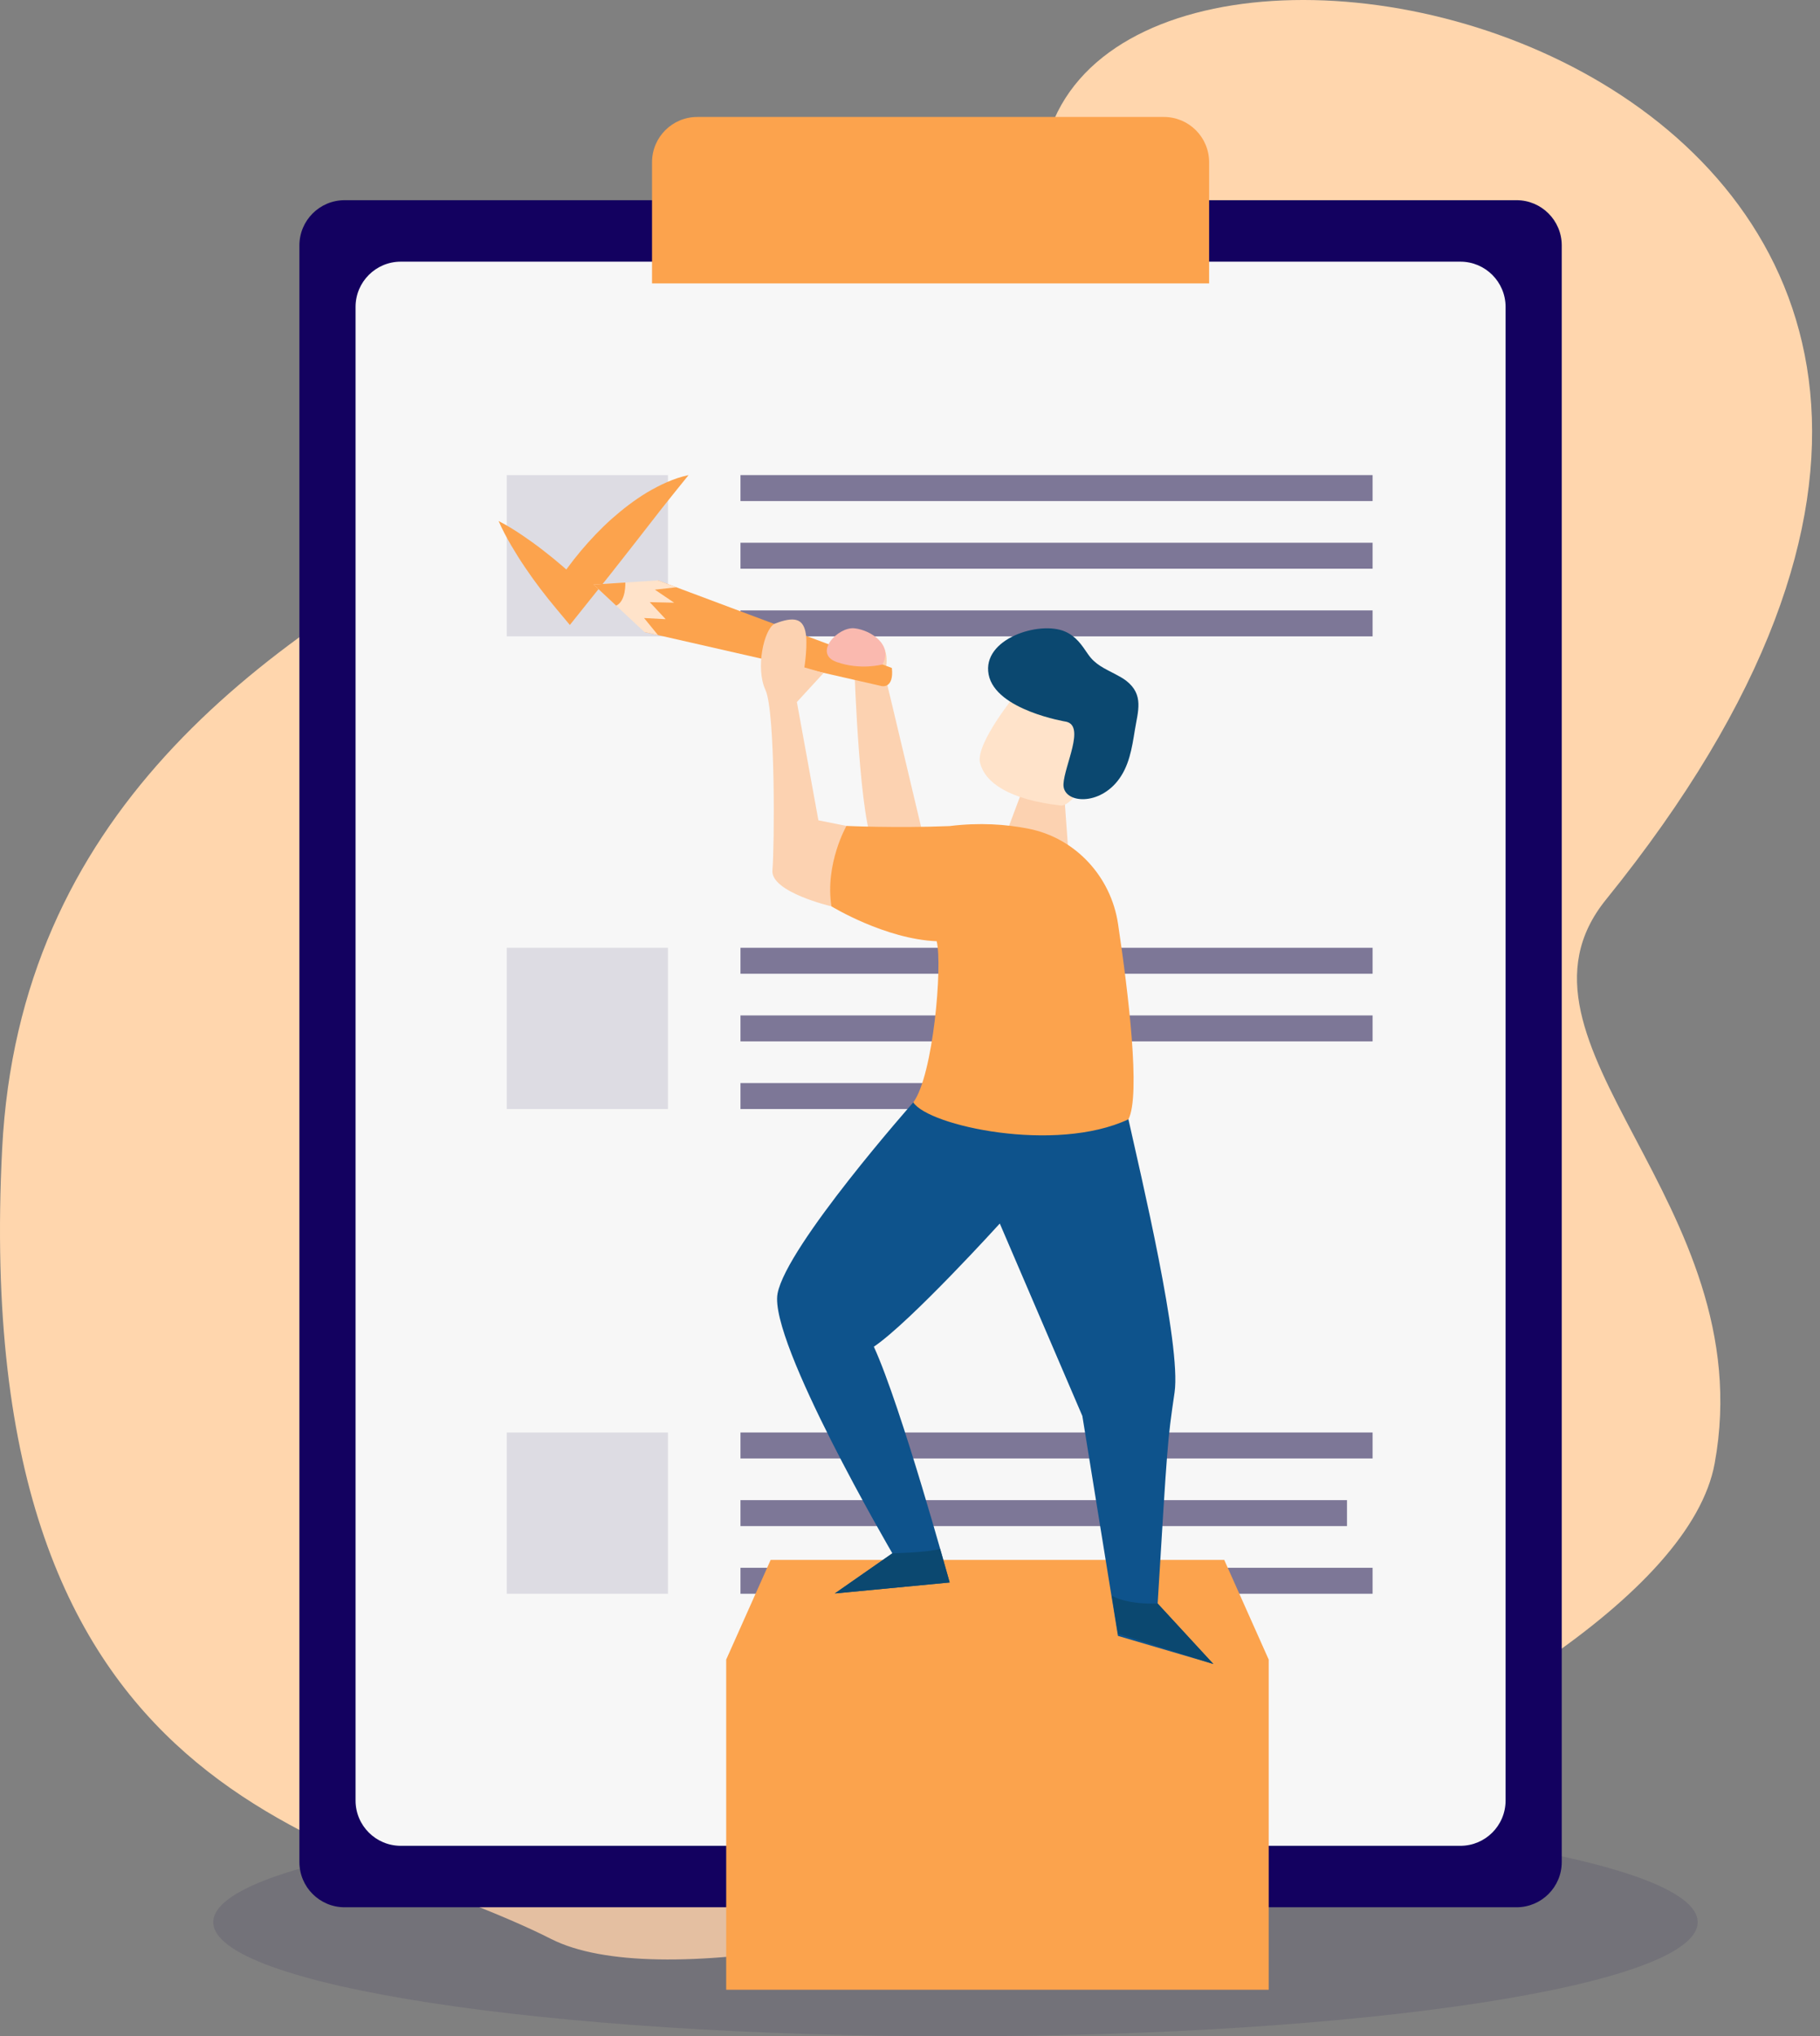 <svg width="194" height="217" viewBox="0 0 194 217" fill="none" xmlns="http://www.w3.org/2000/svg">
<rect x="0" y="0" width="194" height="217" fill="#808080" stroke="none"/>
<path d="M58.737 206.626C36.632 195.419 -3.398 193.199 0.231 122.401C3.86 51.604 100.567 49.252 111.783 14.256C123 -20.74 241.037 9.532 171.19 95.865C158.822 111.152 187.855 128.125 182.774 155.94C177.693 183.755 80.842 217.832 58.737 206.626Z" fill="#FFD6AD"/>
<path opacity="0.11" d="M101.846 217C145.539 217 180.96 211.555 180.96 204.839C180.96 198.122 145.539 192.678 101.846 192.678C58.152 192.678 22.732 198.122 22.732 204.839C22.732 211.555 58.152 217 101.846 217Z" fill="#0D0140"/>
<path d="M161.651 203.252H36.734C34.072 203.252 31.914 201.093 31.914 198.43V26.156C31.914 23.493 34.072 21.334 36.734 21.334H161.651C164.314 21.334 166.472 23.493 166.472 26.156V198.43C166.472 201.093 164.314 203.252 161.651 203.252Z" fill="#130160"/>
<path d="M155.665 196.702H42.721C40.059 196.702 37.9 194.544 37.9 191.88V32.707C37.9 30.044 40.059 27.885 42.721 27.885H155.665C158.327 27.885 160.485 30.044 160.485 32.707V191.88C160.486 194.544 158.327 196.702 155.665 196.702Z" fill="#F7F7F7"/>
<path opacity="0.11" d="M54.019 50.63H71.199V67.815H54.019V50.63Z" fill="#0D0140"/>
<path d="M53.15 55.526C54.022 55.971 54.828 56.477 55.615 57.002C56.397 57.531 57.16 58.078 57.895 58.651C59.374 59.789 60.768 61.007 62.105 62.279L59.14 62.498C59.56 61.828 60.007 61.173 60.478 60.537C60.938 59.905 61.424 59.294 61.925 58.695C62.932 57.502 64.009 56.363 65.181 55.313C66.359 54.269 67.613 53.298 68.978 52.475C70.352 51.668 71.816 50.964 73.395 50.63C72.383 51.889 71.437 53.05 70.509 54.228L67.771 57.745C66.864 58.912 65.951 60.075 65.034 61.234L62.282 64.676L60.743 66.6L59.317 64.895C58.133 63.48 57.007 62.011 55.965 60.463C55.44 59.692 54.943 58.895 54.465 58.081C53.991 57.263 53.538 56.425 53.15 55.526Z" fill="#FCA34D"/>
<path opacity="0.11" d="M54.019 101.002H71.199V118.187H54.019V101.002ZM54.019 152.657H71.199V169.842H54.019V152.657Z" fill="#0D0140"/>
<g opacity="0.52">
<path d="M78.93 50.63H146.31V53.397H78.93V50.63ZM78.93 57.839H146.31V60.606H78.93V57.839ZM108.378 65.048H146.31V67.815H78.93V65.048H108.378Z" fill="#0D0140"/>
</g>
<g opacity="0.52">
<path d="M78.93 101.002H146.31V103.769H78.93V101.002ZM78.93 108.211H146.31V110.978H78.93V108.211ZM78.93 115.42H111.039V118.187H78.93V115.42Z" fill="#0D0140"/>
</g>
<g opacity="0.52">
<path d="M78.93 152.656H146.31V155.423H78.93V152.656ZM78.93 159.865H143.58V162.632H78.93V159.865ZM78.93 167.074H146.31V169.841H78.93V167.074Z" fill="#0D0140"/>
</g>
<path d="M128.884 30.204H69.502V17.287C69.502 14.624 71.66 12.465 74.323 12.465H124.063C126.726 12.465 128.884 14.624 128.884 17.287V30.204Z" fill="#FCA34D"/>
<path d="M77.41 176.851H135.233V212.038H77.41V176.851ZM135.233 176.851H77.41L82.148 166.233H130.495L135.233 176.851Z" fill="#FCA34D"/>
<path opacity="0.11" d="M77.41 176.851H135.233V212.039H77.41V176.851Z" fill="#FCA34D"/>
<path d="M97.351 117.479C97.351 117.479 83.849 132.741 82.883 137.849C81.917 142.957 95.12 165.532 95.12 165.532L88.985 169.809L101.227 168.639C101.227 168.639 96.075 149.897 93.147 143.515C97.085 140.843 106.572 130.387 106.572 130.387L115.372 150.897L119.165 174.332L129.335 177.326L123.398 170.883C124.45 153.658 124.431 153.654 125.201 148.388C125.937 143.355 121.572 125.099 120.283 119.281C118.995 113.463 101.159 115.084 97.351 117.479Z" fill="#0E538C"/>
<path d="M94.288 71.766C94.469 72.454 98.752 90.526 98.752 90.526C98.752 90.526 94.86 92.432 93.244 90.25C91.629 88.068 91.088 71.538 91.088 71.538L94.288 71.766Z" fill="#FCD2B1"/>
<path d="M93.591 68.187C93.591 68.187 91.236 66.153 90.506 67.679C89.777 69.205 91.062 70.829 91.088 71.538C91.114 72.247 94.288 71.766 94.288 71.766C94.288 71.766 95.103 69.457 93.591 68.187Z" fill="#FCD2B1"/>
<path d="M95.068 71.185L70.137 61.852C70.137 61.852 67.894 64.356 68.686 67.348L93.974 73.111C93.974 73.111 95.305 73.439 95.068 71.185Z" fill="#FCA34D"/>
<path d="M109.242 83.511L107.066 89.319C107.066 89.319 107.331 92.071 110.343 92.128C113.354 92.185 113.855 90.443 113.855 90.443L113.358 83.554C113.359 83.554 110.528 82.769 109.242 83.511ZM90.227 88.017L87.237 87.422L84.942 74.815L87.792 71.714L85.741 71.124C85.741 71.124 86.148 68.585 85.845 67.276C85.542 65.968 84.682 65.637 82.541 66.481C81.412 67.136 80.52 71.214 81.592 73.527C82.664 75.839 82.558 90.392 82.335 92.731C82.112 95.07 88.623 96.585 88.623 96.585C88.623 96.585 91.738 97.014 92.757 93.752C93.776 90.491 90.227 88.017 90.227 88.017Z" fill="#FCD2B1"/>
<path d="M109.643 88.314C107.254 87.841 104.417 87.635 101.209 88.033C95.473 88.26 90.227 88.017 90.227 88.017C90.227 88.017 87.922 92.038 88.623 96.584C88.623 96.584 94.34 100.081 99.845 100.302C100.474 102.884 99.491 114.565 97.351 117.479C98.962 119.979 112.493 122.932 120.283 119.281C121.607 116.708 120.265 105.741 119.177 98.459C118.425 93.418 114.641 89.305 109.643 88.314Z" fill="#FCA34D"/>
<path d="M108.278 73.985C108.278 73.985 103.959 79.266 104.466 81.295C104.973 83.324 107.405 85.212 113.168 85.852C115.146 85.555 117.335 79.646 117.285 78.409C116.958 70.316 110.402 72.62 108.278 73.985Z" fill="#FFE3CA"/>
<path d="M113.658 76.912C113.658 76.912 106.116 75.693 105.382 71.882C104.648 68.071 110.804 66.113 113.533 67.304C114.696 67.812 115.283 68.702 115.967 69.703C116.736 70.829 117.689 71.21 118.916 71.861C119.311 72.07 119.709 72.281 120.061 72.557C121.963 74.046 121.288 75.815 120.967 77.808C120.658 79.723 120.361 81.694 119.105 83.253C116.92 85.964 113.258 85.543 113.359 83.554C113.46 81.565 115.69 77.383 113.658 76.912ZM95.119 165.532C95.119 165.532 98.804 165.462 100.206 165.059C100.834 167.229 101.227 168.639 101.227 168.639L88.985 169.81L95.119 165.532ZM118.509 170.039C120.272 171.061 123.398 170.883 123.398 170.883L129.335 177.326L119.165 174.095L118.509 170.039Z" fill="#0B4870"/>
<path d="M70.137 61.852L63.272 62.293L68.686 67.348L70.137 67.679L68.655 65.863L70.954 65.984L69.26 64.169L71.861 64.229L69.804 62.838L72.092 62.584L70.137 61.852Z" fill="#FFE3CA"/>
<path d="M66.653 62.076C66.653 62.076 66.758 64.038 65.68 64.542L63.272 62.293L66.653 62.076Z" fill="#FCA34D"/>
<path d="M94.06 70.808C94.06 70.808 91.716 71.454 89.175 70.546C86.635 69.638 89.311 66.757 91.088 66.957C92.865 67.158 95.226 68.751 94.06 70.808Z" fill="#FAB9AF"/>
</svg>
